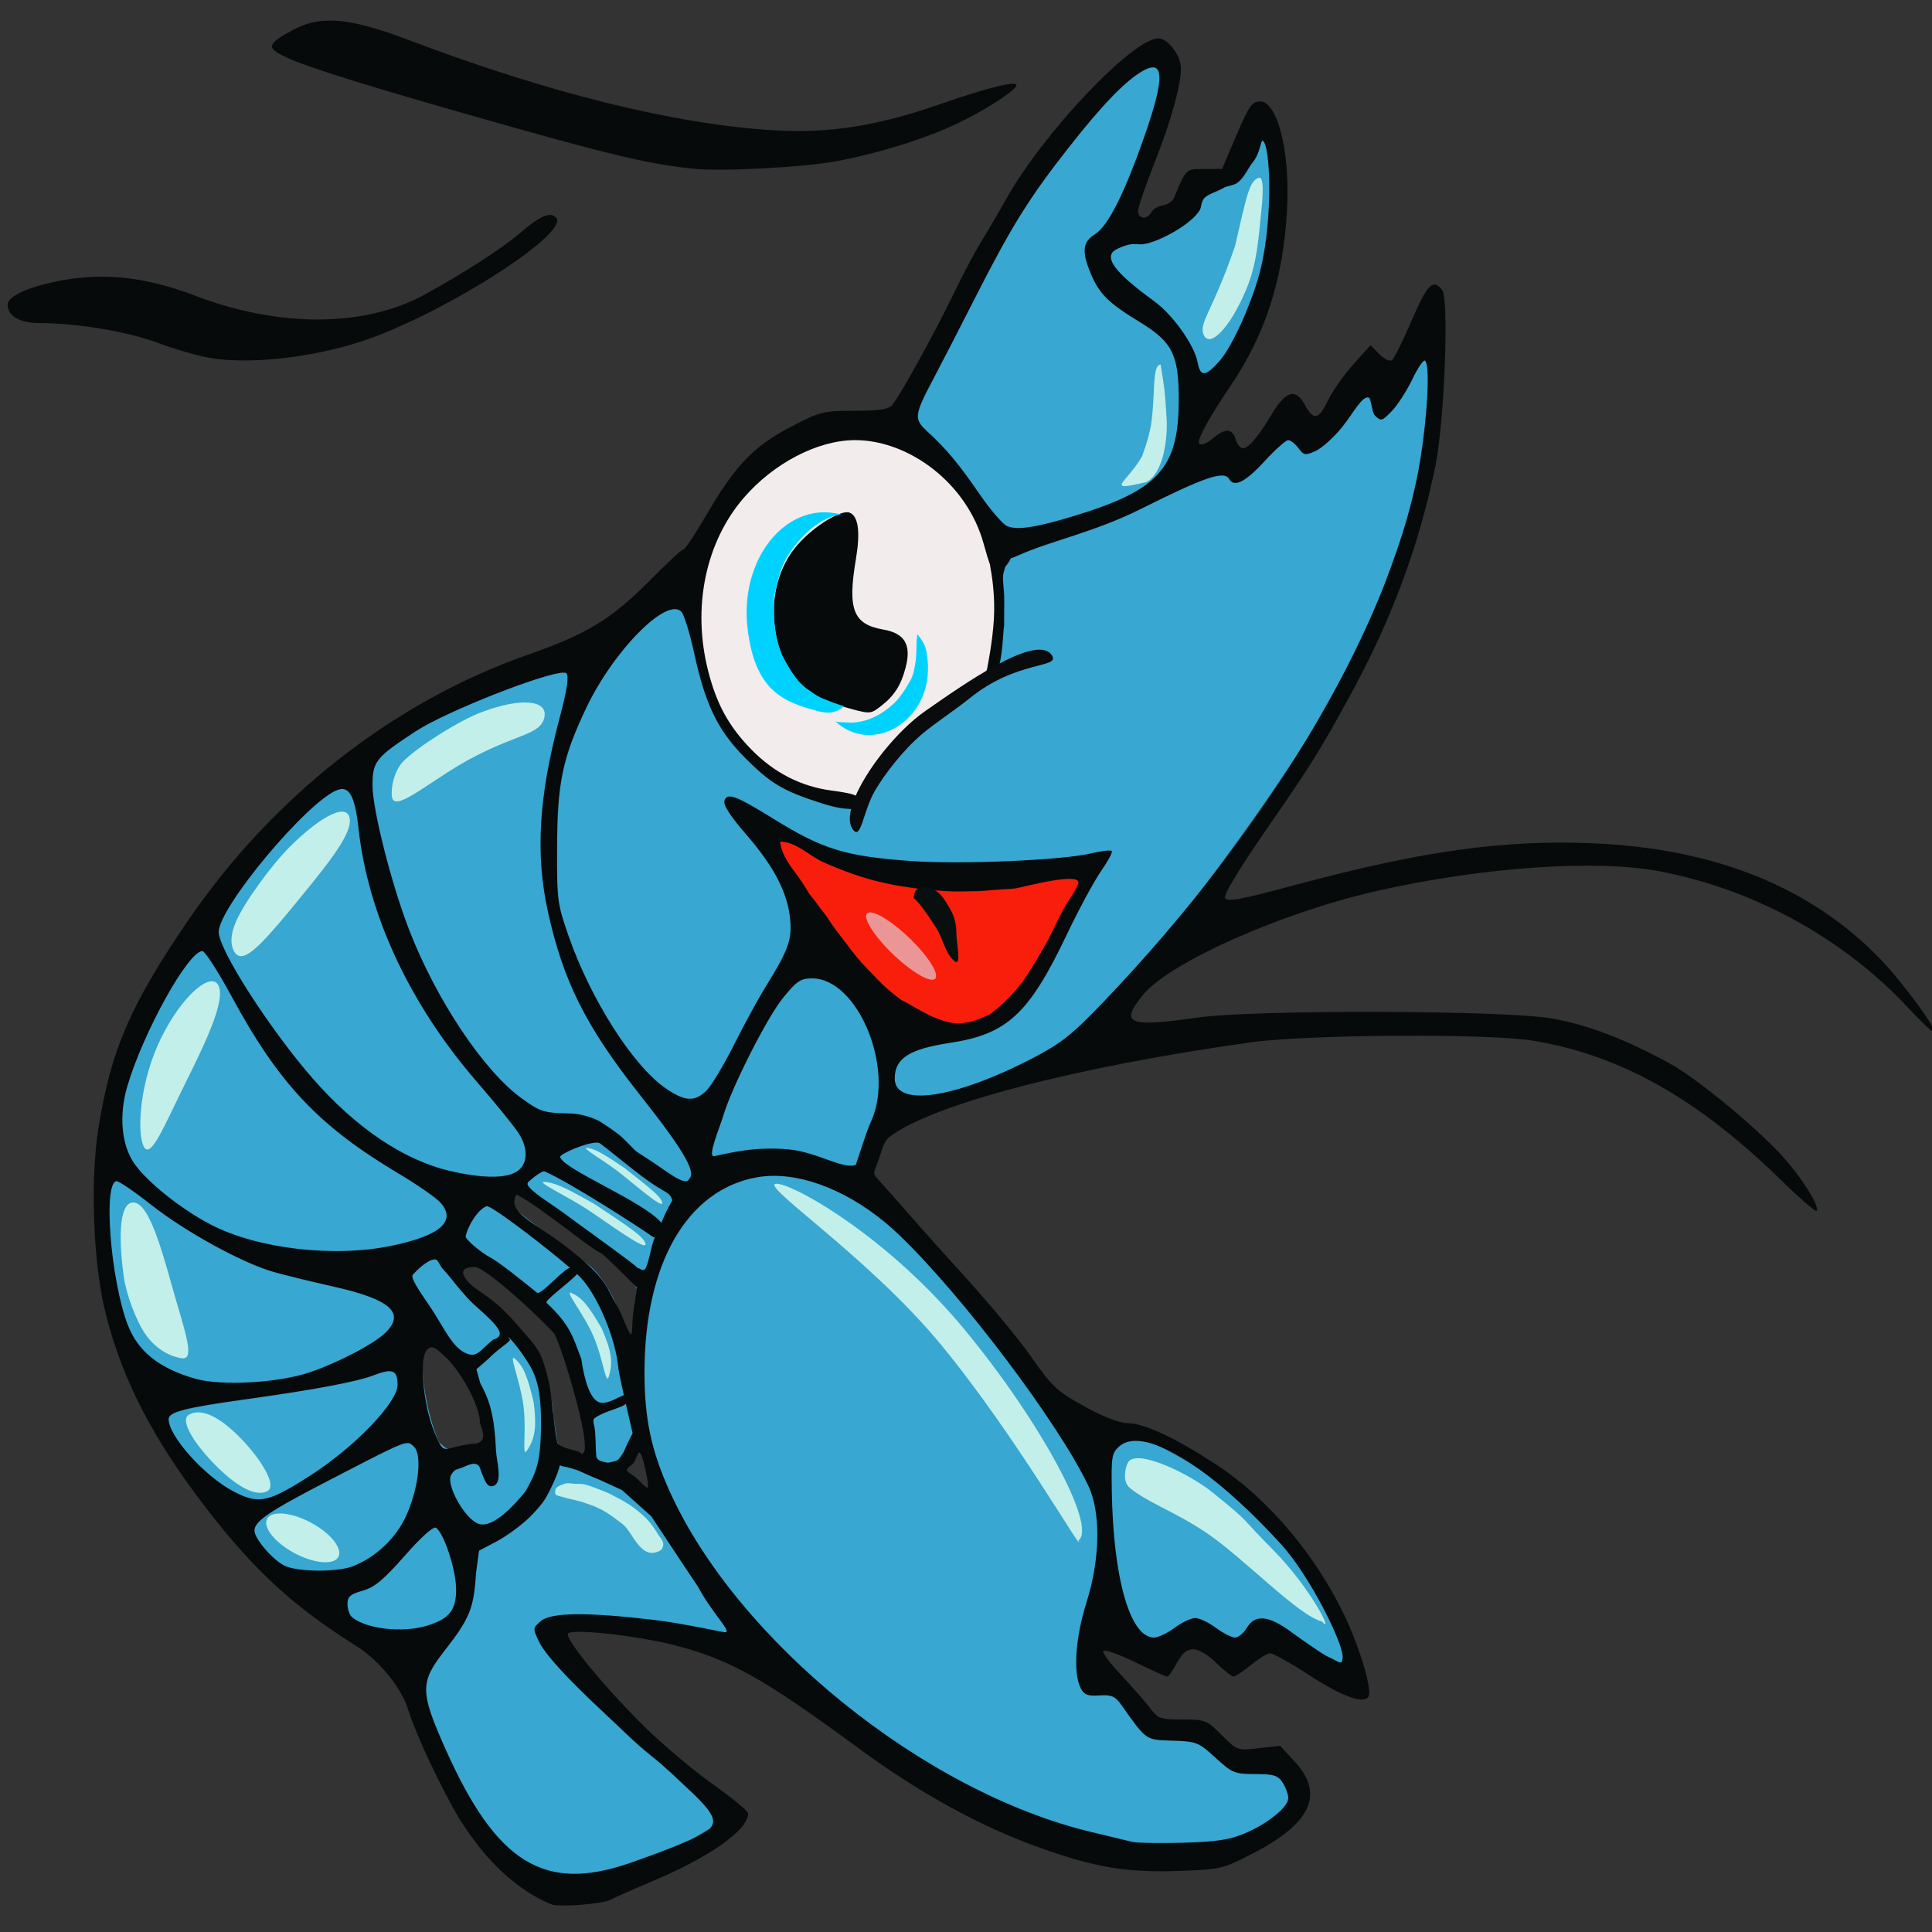<?xml version="1.0" encoding="UTF-8" standalone="no"?>
<!-- Created with Inkscape (http://www.inkscape.org/) -->
<svg xmlns:svg="http://www.w3.org/2000/svg" xmlns="http://www.w3.org/2000/svg" version="1.0" width="48" height="48">
  <rect width="100%" height="100%" fill="#333333" stroke="none"/>
  <defs id="defs2419"/>
  <g id="layer1">
    <path d="M -2512.357,493.791 L -2512.357,44.648 L -1961.428,44.648 L -1410.5,44.648 L -1410.5,493.791 L -1410.5,942.934 L -1961.428,942.934 L -2512.357,942.934 L -2512.357,493.791 z" id="path2524" style="fill:#f9fbfb"/>
    <path d="M -4326.048,2198.067 C -4351.67,2190.926 -4382.779,2155.197 -4402.078,2110.745 C -4408.568,2095.796 -4417.315,2085.78 -4429.731,2079.078 C -4458.37,2063.619 -4472.305,2054.59 -4486.972,2041.987 C -4533.23,2002.242 -4562.746,1961.978 -4575.841,1920.754 C -4587.618,1883.684 -4586.422,1837.193 -4572.678,1797.73 C -4557.779,1754.949 -4497.703,1688.095 -4442.856,1653.261 C -4399.513,1625.733 -4379.265,1616.336 -4334.63,1603.038 C -4319.386,1598.496 -4301.394,1591.981 -4294.648,1588.561 C -4274.877,1578.537 -4244.598,1552.145 -4229.048,1531.383 C -4213.259,1510.302 -4204.432,1503.178 -4182.124,1493.513 C -4166.867,1486.902 -4164.663,1486.464 -4146.569,1486.447 L -4127.28,1486.428 L -4115.245,1468.812 C -4108.626,1459.123 -4099.568,1444.688 -4095.116,1436.734 C -4085.294,1419.184 -4059.751,1382.284 -4048.536,1369.445 C -4034.415,1353.278 -4015.15,1334.968 -3999.502,1322.839 C -3977.985,1306.162 -3965.611,1305.116 -3960.372,1319.529 C -3956.716,1329.585 -3959.908,1341.392 -3975.068,1373.898 C -3982.903,1390.695 -3983.783,1395.373 -3978.347,1391.319 C -3976.915,1390.251 -3973.53,1389.088 -3970.827,1388.735 C -3967.199,1388.261 -3965.181,1386.172 -3963.125,1380.759 C -3959.636,1371.574 -3957.497,1370.386 -3946.829,1371.714 C -3938.516,1372.748 -3938.151,1372.57 -3934.297,1365.589 C -3932.113,1361.634 -3929.756,1356.237 -3929.059,1353.595 C -3927.092,1346.145 -3919.657,1338.626 -3914.895,1339.273 C -3903.555,1340.814 -3895.956,1363.965 -3897.652,1391.805 C -3899.677,1425.024 -3911.096,1454.433 -3931.188,1478.173 C -3936.834,1484.845 -3942.983,1492.988 -3944.852,1496.269 C -3948.099,1501.97 -3948.079,1502.235 -3944.385,1502.235 C -3942.259,1502.235 -3938.104,1500.51 -3935.153,1498.402 C -3929.116,1494.091 -3924.859,1495.169 -3926.735,1500.535 C -3929.06,1507.187 -3921.812,1504.375 -3915.568,1496.203 C -3899.797,1475.566 -3897.281,1474.419 -3888.664,1483.937 L -3883.355,1489.801 L -3875.785,1479.446 C -3871.621,1473.751 -3864.493,1466.039 -3859.943,1462.308 L -3851.672,1455.523 L -3847.137,1459.391 C -3844.643,1461.519 -3841.979,1463.26 -3841.216,1463.26 C -3840.454,1463.26 -3835.744,1455.32 -3830.749,1445.616 C -3825.754,1435.912 -3820.194,1427.459 -3818.392,1426.832 C -3816.545,1426.188 -3813.263,1427.205 -3810.868,1429.163 C -3806.801,1432.488 -3806.664,1433.982 -3807.641,1464.188 C -3808.259,1483.305 -3810.032,1501.59 -3812.139,1510.587 C -3826.232,1570.748 -3854.117,1621.216 -3910.851,1689.243 C -3923.843,1704.821 -3933.829,1718.151 -3933.043,1718.865 C -3932.256,1719.579 -3915.784,1716.675 -3896.438,1712.413 C -3821.805,1695.969 -3793.663,1692.439 -3738.608,1692.621 C -3700.408,1692.746 -3693.089,1693.285 -3672.17,1697.507 C -3625.01,1707.025 -3591.03,1721.946 -3563.316,1745.304 C -3547.925,1758.275 -3529.071,1778.859 -3529.071,1782.689 C -3529.071,1786.715 -3534.721,1783.393 -3549.848,1770.474 C -3587.43,1738.376 -3633.739,1717.74 -3687.502,1709.135 C -3743.57,1700.161 -3842.753,1712.07 -3918.044,1736.816 C -3956.851,1749.571 -3986.986,1766.722 -3986.986,1776.054 C -3986.986,1779.524 -3982.649,1779.49 -3956.171,1775.814 C -3924.814,1771.461 -3778.2,1771.346 -3748.341,1775.651 C -3714.743,1780.496 -3681.032,1794.331 -3647.718,1816.947 C -3613.709,1840.035 -3592.832,1861.467 -3594.892,1871.178 C -3595.363,1873.397 -3599.952,1870.583 -3611.877,1860.766 C -3652.167,1827.6 -3685.896,1808.523 -3723.276,1797.761 C -3755.38,1788.518 -3767.866,1787.326 -3832.644,1787.316 C -3892.154,1787.307 -3908.416,1788.374 -3960.411,1795.703 C -4038.858,1806.759 -4124.244,1830.734 -4129.505,1843.181 C -4132.091,1849.299 -4120.114,1863.984 -4088.186,1893.843 C -4070.176,1910.686 -4050.875,1930.134 -4045.295,1937.062 C -4039.697,1944.013 -4030.998,1952.07 -4025.888,1955.038 C -4013.749,1962.09 -3998.126,1968.081 -3991.876,1968.081 C -3983.35,1968.081 -3964.805,1974.954 -3943.448,1986.028 C -3901.796,2007.627 -3863.726,2050.992 -3852.248,2089.912 C -3851.001,2094.141 -3850.588,2099.037 -3851.329,2100.791 C -3853.627,2106.228 -3866.338,2103.008 -3887.2,2091.706 C -3897.769,2085.98 -3907.756,2081.318 -3909.393,2081.347 C -3911.031,2081.375 -3915.984,2083.881 -3920.401,2086.914 C -3924.817,2089.948 -3929.305,2092.431 -3930.374,2092.431 C -3931.443,2092.431 -3935.881,2089.508 -3940.237,2085.935 C -3950.574,2077.456 -3956.674,2077.456 -3962.184,2085.935 C -3964.506,2089.508 -3967.229,2092.431 -3968.236,2092.431 C -3969.243,2092.431 -3976.153,2089.925 -3983.592,2086.863 C -3991.031,2083.8 -3998.002,2081.295 -3999.084,2081.295 C -4000.165,2081.295 -3994.349,2087.559 -3986.159,2095.215 L -3971.268,2109.134 L -3958.639,2109.134 C -3946.716,2109.134 -3945.506,2109.556 -3937.009,2116.666 C -3928.053,2124.161 -3927.95,2124.192 -3915.869,2122.951 L -3903.729,2121.704 L -3894.251,2129.949 C -3885.968,2137.154 -3884.773,2139.161 -3884.773,2145.871 C -3884.773,2157.15 -3893.271,2164.914 -3917.27,2175.561 C -3936.804,2184.226 -3937.023,2184.273 -3961.263,2184.954 C -3991.222,2185.795 -4009.472,2183.263 -4041.009,2173.887 C -4075.734,2163.564 -4109.364,2147.971 -4150.527,2123.109 C -4192.376,2097.831 -4209.604,2088.97 -4229.231,2082.627 C -4250.264,2075.83 -4306.362,2068.202 -4308.815,2071.806 C -4309.403,2072.67 -4296.337,2085.418 -4279.779,2100.134 C -4258.901,2118.689 -4243.103,2130.854 -4228.236,2139.824 C -4216.445,2146.938 -4206.479,2154.262 -4206.09,2156.1 C -4204.396,2164.081 -4239.684,2183.707 -4275.227,2194.551 C -4290.307,2199.153 -4315.821,2200.917 -4326.048,2198.067 z M -4270.109,2175.086 C -4252.283,2168.994 -4238.43,2161.718 -4238.43,2158.446 C -4238.43,2156.102 -4258.181,2138.935 -4300.561,2104.443 C -4337.405,2074.457 -4341.911,2061.317 -4316.443,2058.137 C -4310.944,2057.45 -4290.146,2058.274 -4270.225,2059.968 C -4250.304,2061.662 -4233.515,2062.603 -4232.916,2062.06 C -4232.317,2061.516 -4235.076,2055.808 -4239.047,2049.376 L -4246.267,2037.68 L -4284.341,2020.161 L -4322.414,2002.641 L -4331.843,2011.576 C -4337.03,2016.489 -4345.172,2022.076 -4349.938,2023.99 C -4360.11,2028.075 -4361.413,2030.36 -4359.77,2041.24 C -4358.19,2051.701 -4364.939,2065.615 -4378.134,2079.103 C -4383.341,2084.426 -4388.192,2090.919 -4388.914,2093.533 C -4390.635,2099.756 -4382.178,2119.32 -4369.471,2138.516 C -4354.707,2160.817 -4345.968,2169.519 -4331.76,2176.066 C -4319.856,2181.551 -4318.241,2181.812 -4301.774,2180.911 C -4290.079,2180.271 -4279.69,2178.36 -4270.109,2175.086 z M -3928.486,2163.913 C -3914.765,2160.164 -3903.171,2152.659 -3903.171,2147.526 C -3903.171,2140.781 -3906.696,2139.046 -3918.229,2140.116 C -3928.265,2141.048 -3929.255,2140.716 -3940.836,2132.536 C -3952.361,2124.397 -3953.585,2123.982 -3966.083,2123.982 C -3978.334,2123.982 -3979.651,2123.564 -3985.657,2117.771 C -3989.199,2114.354 -3993.819,2109.259 -3995.925,2106.448 C -3999.101,2102.208 -4000.783,2101.525 -4005.802,2102.436 C -4023.812,2105.706 -4029.056,2084.57 -4017.65,2054.684 C -4008.984,2031.977 -4008.979,2013.671 -4017.634,1998.733 C -4032.292,1973.434 -4067.212,1933.594 -4105.504,1898.483 C -4131.925,1874.257 -4144.243,1866.405 -4167.195,1859.158 C -4203.676,1847.64 -4236.413,1860.673 -4252.99,1893.313 C -4264.937,1916.837 -4267.859,1954.026 -4259.744,1979.276 C -4252.35,2002.285 -4229.959,2033.886 -4201.336,2061.713 C -4127.594,2133.402 -3996.512,2182.5 -3928.486,2163.913 z M -3874.558,2070.623 C -3874.571,2060.537 -3896.141,2035.37 -3922.428,2014.77 C -3946.831,1995.647 -3960.575,1987.292 -3973.248,1983.875 C -3994.309,1978.197 -3997.232,1980.113 -3997.144,1999.54 C -3997.011,2029.212 -3990.369,2057.977 -3981.87,2065.693 C -3976.476,2070.59 -3973.925,2070.281 -3962.491,2063.343 C -3953.383,2057.816 -3951.628,2057.901 -3939.912,2064.446 L -3930.205,2069.869 L -3924.483,2064.446 C -3921.336,2061.464 -3916.863,2059.037 -3914.543,2059.054 C -3912.224,2059.071 -3903.469,2062.83 -3895.088,2067.406 C -3886.706,2071.983 -3878.657,2075.727 -3877.2,2075.727 C -3875.672,2075.727 -3874.554,2073.568 -3874.558,2070.623 z M -4385.617,2061.34 C -4379.578,2058.602 -4378.362,2056.995 -4377.822,2051.041 C -4377.126,2043.379 -4382.257,2027.062 -4386.328,2023.995 C -4388.195,2022.588 -4392.015,2025.293 -4400.902,2034.313 C -4409.318,2042.856 -4416.22,2047.853 -4423.813,2050.902 C -4429.789,2053.301 -4434.679,2056.084 -4434.679,2057.085 C -4434.679,2064.354 -4399.071,2067.442 -4385.617,2061.34 z M -4429.388,2032.962 C -4415.378,2026.891 -4407.876,2019.663 -4403.332,2007.857 C -4398.59,1995.538 -4397.629,1987.666 -4400.439,1984.176 C -4402.821,1981.219 -4405.299,1981.965 -4431.63,1993.562 C -4447.361,2000.491 -4465.982,2008.387 -4473.009,2011.109 C -4483.62,2015.219 -4485.786,2016.814 -4485.786,2020.514 C -4485.786,2029.536 -4468.895,2038.366 -4451.326,2038.526 C -4445.473,2038.58 -4437.95,2036.672 -4429.388,2032.962 z M -4262.961,2010.66 C -4262.961,2009.58 -4266.902,2004.91 -4271.719,2000.281 C -4280.155,1992.175 -4281.094,1991.792 -4297.314,1989.848 C -4310.037,1988.323 -4314.738,1988.363 -4316.555,1990.012 C -4320.067,1993.201 -4314.55,1996.404 -4290.559,2005.102 C -4269.482,2012.744 -4262.961,2014.057 -4262.961,2010.66 z M -4337.484,2000.645 C -4331.707,1995.4 -4331.203,1993.046 -4335.533,1991.538 C -4337.374,1990.896 -4338.599,1988.097 -4338.599,1984.531 C -4338.599,1981.265 -4339.601,1973.372 -4340.825,1966.99 C -4342.049,1960.608 -4342.728,1953.868 -4342.334,1952.011 C -4341.676,1948.906 -4341.253,1948.968 -4337.042,1952.791 C -4334.378,1955.209 -4332.466,1959.226 -4332.466,1962.404 C -4332.466,1965.406 -4331.412,1968.454 -4330.123,1969.177 C -4328.401,1970.143 -4328.161,1967.346 -4329.218,1958.615 C -4330.697,1946.394 -4337.323,1930.962 -4341.09,1930.962 C -4342.26,1930.962 -4347.193,1934.839 -4352.053,1939.578 C -4360.616,1947.925 -4360.798,1948.355 -4357.922,1953.405 C -4356.289,1956.272 -4354.948,1960.538 -4354.941,1962.885 C -4354.934,1965.233 -4353.479,1969.659 -4351.708,1972.721 C -4349.586,1976.388 -4348.533,1982.883 -4348.621,1991.745 C -4348.773,2006.911 -4346.44,2008.776 -4337.484,2000.645 z M -4471.34,1998.642 C -4446.573,1987.248 -4422.502,1970.016 -4414.089,1957.657 C -4407.587,1948.105 -4410.761,1946.613 -4427.767,1951.228 C -4435.504,1953.328 -4462.348,1957.537 -4487.42,1960.582 C -4512.492,1963.628 -4533.883,1966.611 -4534.955,1967.213 C -4540.192,1970.152 -4518.488,1991.886 -4503.579,1998.631 C -4490.49,2004.553 -4484.192,2004.555 -4471.34,1998.642 z M -4367.367,1978.039 C -4365.037,1975.349 -4363.15,1971.382 -4363.175,1969.223 C -4363.295,1958.765 -4380.298,1936.53 -4388.176,1936.53 C -4392.143,1936.53 -4392.292,1937.287 -4391.097,1951.354 C -4388.858,1977.717 -4377.832,1990.117 -4367.367,1978.039 z M -4303.713,1964.248 C -4300.431,1961.269 -4299.798,1959.1 -4300.866,1954.505 C -4302.97,1945.458 -4311.988,1931.431 -4320.906,1923.334 C -4331.223,1913.968 -4358.215,1897.555 -4363.301,1897.555 C -4370.283,1897.555 -4367.385,1902.062 -4356.739,1907.763 C -4341.56,1915.89 -4325.401,1932.415 -4322.538,1942.738 C -4321.253,1947.373 -4320.201,1953.444 -4320.201,1956.229 C -4320.201,1961.722 -4315.095,1968.081 -4310.685,1968.081 C -4309.172,1968.081 -4306.035,1966.357 -4303.713,1964.248 z M -4284.249,1955.814 C -4281.12,1940.67 -4295.228,1910.112 -4310.633,1898.665 C -4325.79,1887.403 -4357.406,1869.46 -4360.31,1870.472 C -4362.06,1871.082 -4363.13,1874.285 -4363.13,1878.91 C -4363.13,1886.122 -4362.747,1886.542 -4351.376,1891.77 C -4332.547,1900.428 -4309.891,1917.879 -4302.084,1929.74 C -4294.002,1942.019 -4289.751,1952.13 -4289.627,1959.375 C -4289.506,1966.371 -4285.943,1964.012 -4284.249,1955.814 z M -4465.713,1944.703 C -4451.924,1941.916 -4423.988,1930.975 -4417.91,1925.981 C -4412.17,1921.264 -4413.352,1916.259 -4420.881,1913.412 C -4424.535,1912.03 -4439.08,1908.741 -4453.204,1906.103 C -4491.537,1898.944 -4518.729,1889.386 -4537.351,1876.527 C -4552.045,1866.381 -4565.112,1858.58 -4567.414,1858.58 C -4573.379,1858.58 -4566.51,1911.126 -4558.781,1924.619 C -4546.927,1945.314 -4509.113,1953.474 -4465.713,1944.703 z M -4361.352,1925.583 C -4359.302,1924.403 -4360.505,1923.388 -4365.851,1921.786 C -4369.866,1920.583 -4376.415,1917.587 -4380.406,1915.129 C -4385.176,1912.19 -4387.661,1911.482 -4387.661,1913.063 C -4387.661,1916.573 -4378.892,1923.48 -4372.086,1925.33 C -4364.319,1927.441 -4364.574,1927.436 -4361.352,1925.583 z M -4272.82,1908.543 C -4268.14,1894.997 -4268.139,1890.131 -4272.819,1890.131 C -4277.506,1890.131 -4295.353,1895.588 -4296.585,1897.398 C -4298.037,1899.531 -4281.166,1920.077 -4278.6,1919.3 C -4277.333,1918.917 -4274.732,1914.076 -4272.82,1908.543 z M -4391.801,1896.766 C -4394.51,1894.306 -4396.196,1896.406 -4394.58,1900.229 C -4393.515,1902.747 -4392.867,1902.907 -4391.551,1900.974 C -4390.63,1899.621 -4390.742,1897.727 -4391.801,1896.766 z M -4411.257,1882.453 C -4393.886,1879.685 -4383.573,1875.592 -4383.573,1871.464 C -4383.573,1867.18 -4391.609,1861.8 -4416.281,1849.568 C -4426.962,1844.273 -4441.745,1835.829 -4449.132,1830.803 C -4469.184,1817.161 -4493.477,1789.051 -4511.342,1758.822 C -4514.508,1753.463 -4518.262,1749.078 -4519.682,1749.078 C -4527.753,1749.078 -4554.518,1791.939 -4560.739,1814.827 C -4565.561,1832.567 -4563.605,1838.807 -4549.351,1851.156 C -4516.793,1879.362 -4465.217,1891.052 -4411.257,1882.453 z M -4281.483,1877.824 C -4271.296,1873.097 -4262.961,1868.598 -4262.961,1867.827 C -4262.961,1865.498 -4289.947,1846.326 -4299.166,1842.105 C -4312.624,1835.942 -4320.201,1837.633 -4320.201,1846.8 C -4320.201,1853.922 -4324.558,1860.128 -4331.727,1863.217 C -4335.507,1864.845 -4338.599,1866.513 -4338.599,1866.923 C -4338.599,1868.3 -4305.07,1886.419 -4302.522,1886.419 C -4301.138,1886.419 -4291.67,1882.551 -4281.483,1877.824 z M -4339.65,1846.765 C -4336.195,1844.471 -4336.098,1843.646 -4338.631,1838.094 C -4340.171,1834.719 -4350.878,1822.882 -4362.425,1811.79 C -4373.971,1800.697 -4388.506,1784.68 -4394.723,1776.196 C -4416.188,1746.909 -4432.635,1709.245 -4432.635,1689.381 C -4432.635,1678.131 -4435.601,1671.127 -4440.364,1671.127 C -4449.354,1671.127 -4490.767,1708.468 -4503.402,1727.968 C -4509.744,1737.756 -4508.986,1739.635 -4487.691,1766.887 C -4452.655,1811.726 -4418.634,1837.425 -4382.33,1846.475 C -4368.796,1849.849 -4344.544,1850.013 -4339.65,1846.765 z M -4248.652,1845.866 C -4248.652,1841.685 -4256.863,1831.216 -4275.509,1811.626 C -4294.83,1791.326 -4307.059,1774.1 -4315.516,1755.267 C -4323.703,1737.034 -4330.36,1710.174 -4330.387,1695.255 C -4330.414,1681.273 -4325.647,1655.805 -4319.058,1634.719 C -4316.038,1625.052 -4314.068,1616.686 -4314.682,1616.128 C -4315.296,1615.571 -4330.494,1619.418 -4348.455,1624.678 C -4393.005,1637.725 -4420.37,1652.739 -4420.37,1664.136 C -4420.37,1671.944 -4409.145,1710.936 -4402.883,1724.88 C -4383.481,1768.086 -4355.996,1803.111 -4332.197,1814.959 C -4322.882,1819.596 -4319.214,1820.37 -4307.935,1820.078 C -4290.729,1819.634 -4288.453,1820.387 -4285.337,1827.554 C -4281.668,1835.996 -4275.498,1841.824 -4266.028,1845.792 C -4255.246,1850.31 -4248.652,1850.338 -4248.652,1845.866 z M -4152.041,1834.347 C -4141.766,1831.76 -4137.903,1825.791 -4136.759,1810.73 C -4135.539,1794.677 -4141.158,1780.292 -4152.762,1769.757 C -4171.901,1752.381 -4184.501,1759.766 -4207.732,1801.973 C -4218.806,1822.093 -4221.853,1831.355 -4218.091,1833.466 C -4209.893,1838.066 -4168.978,1838.612 -4152.041,1834.347 z M -4233.408,1810.414 C -4231.422,1808.421 -4225.011,1799.025 -4219.16,1789.534 C -4213.31,1780.043 -4203.719,1765.517 -4197.847,1757.255 C -4191.975,1748.993 -4186.633,1739.228 -4185.977,1735.556 C -4184.114,1725.134 -4194.3,1707.454 -4211.883,1690.588 C -4220.771,1682.063 -4226.185,1675.367 -4225.774,1673.408 C -4224.396,1666.841 -4215.398,1668.726 -4188.394,1681.241 C -4151.395,1698.388 -4143.59,1699.723 -4081.022,1699.608 C -4042.81,1699.537 -4027.061,1698.791 -4014.584,1696.458 C -4005.589,1694.776 -3997.08,1693.399 -3995.674,1693.399 C -3991.404,1693.399 -3992.777,1697.087 -3999.836,1704.573 C -4003.53,1708.492 -4013.222,1722.87 -4021.372,1736.525 C -4045.801,1777.455 -4060.165,1788.813 -4091.074,1791.642 C -4107.806,1793.173 -4112.578,1794.762 -4118.601,1800.804 C -4125.159,1807.383 -4121.617,1810.326 -4107.151,1810.314 C -4100.088,1810.309 -4090.63,1809.389 -4086.133,1808.271 C -4071.465,1804.623 -4039.442,1791.475 -4027.907,1784.363 C -4014.83,1776.301 -3962.781,1728.335 -3938.776,1702.224 C -3892.388,1651.768 -3847.733,1581.768 -3832.508,1535.642 C -3825.092,1513.177 -3820.211,1468.38 -3826.121,1477.032 C -3835.216,1490.348 -3847.482,1498.185 -3851.043,1492.955 C -3853.731,1489.006 -3860.334,1491.421 -3866.789,1498.715 C -3870.496,1502.903 -3876.014,1507.497 -3879.05,1508.922 C -3884.932,1511.685 -3894.974,1512.439 -3895.026,1510.123 C -3895.043,1509.357 -3895.893,1507.531 -3896.915,1506.064 C -3898.385,1503.955 -3901.128,1505.569 -3910.037,1513.788 C -3923.278,1526.003 -3928.392,1528.051 -3934.047,1523.405 C -3937.893,1520.244 -3938.423,1520.275 -3947.243,1524.165 C -3952.296,1526.394 -3957.805,1528.218 -3959.484,1528.218 C -3961.163,1528.218 -3970.568,1531.862 -3980.383,1536.315 C -4002.529,1546.362 -4029.376,1555.372 -4047.327,1558.782 C -4054.84,1560.209 -4061.436,1561.784 -4061.984,1562.282 C -4062.532,1562.78 -4061.868,1568.056 -4060.507,1574.006 C -4058.988,1580.649 -4058.54,1590.344 -4059.346,1599.125 L -4060.66,1613.425 L -4054.998,1611.812 C -4043.55,1608.55 -4036.434,1608.15 -4034.157,1610.641 C -4030.841,1614.269 -4034.579,1616.279 -4053.425,1621.005 C -4075.971,1626.659 -4097.812,1640.237 -4130.24,1668.761 C -4144.68,1681.463 -4157.475,1691.304 -4158.675,1690.631 C -4159.874,1689.959 -4160.601,1687.229 -4160.291,1684.565 C -4159.766,1680.061 -4160.785,1679.418 -4174.851,1675.38 C -4192.06,1670.44 -4204.999,1662.507 -4219.748,1647.857 C -4230.76,1636.917 -4236.599,1625.187 -4241.842,1603.47 C -4247.062,1581.848 -4247.946,1581.254 -4262.069,1589.872 C -4275.771,1598.234 -4290.193,1615.042 -4300.734,1634.936 C -4312.867,1657.834 -4315.102,1667.556 -4315.024,1697.111 C -4314.962,1720.771 -4314.592,1723.039 -4308.38,1737.835 C -4295.244,1769.12 -4271.562,1799.534 -4251.718,1810.602 C -4243.818,1815.008 -4237.928,1814.948 -4233.408,1810.414 z M -4130.144,1657.435 C -4116.878,1645.722 -4085.342,1623.778 -4079.252,1622.023 C -4073.672,1620.416 -4070.651,1611.028 -4069.344,1591.231 C -4067.521,1563.643 -4075.056,1543.109 -4093.497,1525.407 C -4119.495,1500.449 -4157.413,1497.275 -4191.602,1517.193 C -4217.467,1532.262 -4232.297,1557.441 -4232.297,1586.286 C -4232.297,1609.596 -4224.363,1629.668 -4209.272,1644.532 C -4194.28,1659.298 -4175.284,1667.071 -4153.653,1667.291 C -4141.59,1667.414 -4141.314,1667.298 -4130.144,1657.435 z M -4152.571,1631.446 C -4172.991,1627.357 -4184.983,1618.559 -4191.417,1602.947 C -4201.472,1578.548 -4190.962,1551.42 -4166.957,1539.818 C -4147.291,1530.313 -4140.117,1535.942 -4144.087,1557.765 C -4148.797,1583.656 -4146.805,1588.128 -4129.239,1591.107 C -4117.126,1593.162 -4114.845,1595.189 -4114.845,1603.901 C -4114.845,1613.037 -4121.657,1624.652 -4130.053,1629.832 C -4137.686,1634.541 -4137.263,1634.511 -4152.571,1631.446 z M -4022.045,1535.636 C -3973.657,1522.585 -3964.537,1514.119 -3964.511,1482.224 C -3964.494,1462.339 -3967.283,1457.846 -3985.217,1448.871 C -4001.357,1440.794 -4009.012,1434.445 -4014.492,1424.592 C -4020.374,1414.015 -4019.347,1407.743 -4010.704,1401.448 C -4001.951,1395.073 -3996.45,1385.909 -3985.256,1359.056 C -3970.809,1324.4 -3971.869,1321.136 -3992.502,1336.751 C -4018.451,1356.39 -4049.259,1393.076 -4074.86,1434.821 C -4084.139,1449.952 -4095.301,1467.811 -4099.664,1474.507 C -4104.028,1481.203 -4107.597,1488.398 -4107.597,1490.494 C -4107.597,1492.812 -4104.559,1496.218 -4099.844,1499.184 C -4095.58,1501.867 -4087.071,1509.999 -4080.935,1517.256 C -4059.809,1542.24 -4061.077,1541.21 -4051.464,1541.21 C -4046.651,1541.21 -4033.412,1538.702 -4022.045,1535.636 z M -3927.662,1443.772 C -3923.34,1435.606 -3918.317,1423.913 -3916.501,1417.789 C -3912.948,1405.811 -3909.765,1368.605 -3912.294,1368.605 C -3913.137,1368.605 -3915.677,1370.742 -3917.94,1373.354 C -3920.203,1375.965 -3927.004,1380.638 -3933.055,1383.738 C -3939.105,1386.839 -3945.666,1391.896 -3947.634,1394.977 C -3952.347,1402.359 -3974.286,1415.448 -3980.266,1414.447 C -3983.114,1413.97 -3986.392,1415.239 -3989.118,1417.873 L -3993.446,1422.056 L -3979.053,1430.509 C -3964.64,1438.975 -3954.455,1449.376 -3948.966,1461.236 L -3946.037,1467.564 L -3940.778,1463.092 C -3937.886,1460.632 -3931.983,1451.938 -3927.662,1443.772 z M -4514.105,1465.047 C -4521.247,1464.165 -4535.046,1460.965 -4544.769,1457.936 C -4563.088,1452.229 -4589.937,1448.426 -4611.972,1448.417 C -4623.223,1448.412 -4625.083,1447.884 -4627.985,1443.863 C -4634.705,1434.551 -4626.672,1428.702 -4601.316,1424.446 C -4576.39,1420.263 -4552.115,1422.724 -4520.538,1432.636 C -4486.185,1443.42 -4450.491,1446.103 -4420.401,1440.164 C -4404.256,1436.977 -4367.144,1420.509 -4347.798,1407.948 C -4322.107,1391.266 -4317.841,1389.678 -4315.241,1395.829 C -4311.297,1405.161 -4364.934,1435.96 -4414.237,1452.674 C -4445.618,1463.312 -4486.824,1468.417 -4514.105,1465.047 z M -4234.342,1374.942 C -4263.872,1372.693 -4287.266,1368.339 -4349.754,1353.46 C -4455.037,1328.391 -4483.742,1320.143 -4483.742,1314.958 C -4483.742,1312.428 -4475.508,1308.218 -4463.537,1304.628 C -4446.645,1299.562 -4431.256,1301.436 -4390.728,1313.491 C -4305.142,1338.949 -4248.906,1350.264 -4194.479,1352.976 C -4163.015,1354.545 -4137.186,1351.138 -4096.235,1340.019 C -4057.438,1329.484 -4050.358,1328.258 -4050.358,1332.073 C -4050.358,1338.043 -4088.769,1355.475 -4119.938,1363.651 C -4153.47,1372.446 -4202.969,1377.332 -4234.342,1374.942 z" id="path2520" style="fill:#267290"/>
    <g transform="matrix(0.063, 0, 0, 0.069, 0.402, -3.954)" id="g2553">
      <path d="M 450.474,76.948 C 447.815,76.965 443.609,78.972 437.402,83.585 C 402.292,110.001 382.39,153.852 360.626,193.465 C 356.866,200.31 354.115,207.83 350.077,214.252 C 328.438,210.133 296.758,223.017 281.925,238.384 C 265.359,267.481 248.212,281.371 219.224,293.156 C 179.837,304.821 144.026,322.796 111.993,350.373 C 79.857,380.1 48.332,412.594 39.584,458.889 C 27.43,515.117 51.096,570.901 88.914,608.156 C 99.822,621.449 119.041,632.343 135.642,642.296 C 144.963,647.884 153.451,650.026 159.181,659.816 C 160.497,663.892 161.246,668.295 162.599,672.396 C 171.175,698.411 182.153,723.56 208.16,734.578 C 213.846,736.263 217.694,739.459 223.536,739.132 C 245.795,734.679 248.762,728.193 280.244,712.273 C 266.742,703.545 254.229,691.598 240.269,679.317 C 232.95,672.878 222.202,666.898 217.245,660.047 C 212.473,653.452 209.968,642.936 211.495,640.135 C 217.984,639.677 225.222,638.982 232.811,639.569 C 258.112,641.523 287.339,649.886 305.953,662.028 C 352.087,693.608 398.905,725.758 455.41,724.313 C 475.64,730.261 525.485,702.451 490.394,693.415 C 467.062,683.847 417.172,664.406 421.293,642.887 C 426.056,647.727 449.096,653.043 452.535,650.914 C 467.293,641.777 464.079,638.322 473.905,651.172 C 501.172,645.655 502.681,644.089 525.649,662.286 C 523.842,646.972 516.383,629.61 504.225,617.032 C 494.438,606.907 481.119,596.086 471.166,588.784 C 448.342,575.684 445.244,574.936 417.767,569.412 C 407.072,567.261 397.209,555.238 387.99,542.63 C 380.203,534.665 373.405,525.239 365.833,517.212 C 352.131,502.684 340.663,490.326 333.263,472.987 C 358.837,449.007 405.237,446.947 429.076,420.839 C 457.402,391.959 523.102,313.78 537.474,273.398 C 539.983,266.347 550.46,242.615 555.779,220.349 C 561.644,195.802 553.75,170.66 551.305,180.447 C 550.889,182.109 550.98,191.846 545.881,195.6 C 539.607,200.219 527.65,199.301 523.317,205.917 C 516.531,216.277 507.641,213.646 501.106,215.435 C 499.72,215.815 498.993,217.443 497.798,218.265 C 488.745,224.495 437.065,236.975 436.643,243.684 C 437.086,235.981 448.431,232.833 452.779,226.009 C 462.399,210.911 475.311,192.009 486.109,172.369 C 494.103,157.828 496.444,130.751 496.035,118.111 C 496.034,89.718 482.141,119.406 469.946,127.347 C 459.999,127.94 465.66,136.215 452.589,142.165 C 448.31,144.113 439.831,144.332 435.856,146.127 C 425.983,150.586 422.647,156.01 423.924,148.083 C 433.662,134.39 464.834,76.853 450.474,76.948 z M 196.959,486.854 C 197.368,486.792 197.803,486.867 198.261,487.111 C 207.858,492.231 211.113,494.39 216.567,497.968 C 220.746,500.71 245.287,517.87 245.069,522.589 L 244.717,524.441 L 242.973,539.862 C 240.548,539.763 237.175,520.674 225.055,512.246 C 211.567,502.867 196.589,493.358 194.491,490.43 C 194.019,489.771 195.188,487.122 196.959,486.854 z M 172.714,505.403 C 172.918,505.378 173.147,505.396 173.365,505.454 C 176.418,506.272 179.67,510.441 184.674,513.919 C 190.097,517.688 196.952,522.249 202.573,525.985 C 206.729,529.406 212.488,533.417 216.268,538.694 C 221.624,546.17 225.582,565.686 228.058,576.763 C 228.44,578.469 227.736,581.243 228.362,582.419 C 229.106,583.816 231.154,583.505 231.121,584.118 C 231.091,584.676 235.433,586.967 238.944,585.531 C 241.378,584.535 243.82,581.437 245.231,579.496 C 246.236,578.113 248.305,579.82 249.34,580.888 C 253.207,584.876 251.17,594.471 250.676,594.842 C 248.488,596.481 226.754,581.396 223.06,580.492 C 221.718,580.164 213.619,580.019 213.25,575.601 C 213.148,574.372 211.805,567.47 211.821,566.376 C 211.851,564.231 211.074,561.996 210.682,559.327 C 210.159,555.77 208.785,551.797 207.563,547.904 C 205.836,542.399 204.628,542.24 198.641,535.786 C 193.584,530.336 184.427,524.173 180.498,520.788 C 176.209,517.092 168.6,509.926 169.758,508.284 C 170.252,507.585 171.289,505.578 172.714,505.403 z M 164.28,542.038 C 168.821,541.723 174.917,547.561 178.816,556.368 C 180.752,560.741 183.098,566.558 183.833,570.26 C 184.377,573 184.389,573.338 184.376,574.969 C 184.363,576.481 184.187,576.619 182.938,577.284 C 181.305,578.154 178.817,578.708 176.158,579.136 C 173.407,579.579 170.471,579.831 168.077,577.67 C 166.495,576.242 167.108,577.459 165.88,574.686 C 161.424,564.62 157.847,544.996 162.436,542.553 C 163.009,542.247 163.631,542.083 164.28,542.038 z" id="path3715" style="fill:#38a7d1"/>
      <path d="M 387.533,278.38 C 387.533,296.862 385.13,298.801 367.386,309.249 C 341.969,324.215 346.101,343.806 330.087,343.806 C 297.289,343.806 268.699,314.495 268.699,278.38 C 268.699,242.264 295.317,212.953 328.116,212.953 C 360.914,212.953 387.533,242.264 387.533,278.38 z" id="path4173" style="fill:#f3ecec;fill-opacity:1;fill-rule:evenodd;stroke:none;stroke-width:1px;stroke-linecap:butt;stroke-linejoin:miter;stroke-opacity:1"/>
      <path d="M 124.719,64.719 C 118.825,64.582 113.972,65.716 109.25,68.031 C 98.83,73.142 98.442,74.486 106.5,77.938 C 115.585,81.829 142.47,89.389 196.25,103.219 C 235.955,113.429 250.128,116.41 266.781,118.031 C 278.14,119.137 310.863,117.566 323.906,115.281 C 340.736,112.334 358.295,107.313 371.125,101.781 C 381.911,97.131 394.437,89.722 394.438,88 C 394.438,86.279 382.955,88.88 364.219,94.844 C 339.563,102.691 320.535,105.415 298.781,104.219 C 259.719,102.071 210.083,90.857 154.625,71.656 C 141.595,67.145 132.296,64.894 124.719,64.719 z M 450.406,71.125 C 440.36,71.142 405.147,105.024 390.594,128.688 C 387.506,133.708 382.99,140.764 380.531,144.375 C 378.072,147.986 373.12,156.526 369.531,163.344 C 362.388,176.915 348.555,199.807 345.5,203.125 C 344.059,204.69 340.281,205.21 330.562,205.219 C 318.2,205.23 316.942,205.516 305.281,211.094 C 290.746,218.046 283.453,225.043 272.125,242.812 C 267.816,249.571 263.779,255.094 263.156,255.094 C 262.534,255.094 256.582,260.123 249.906,266.281 C 234.767,280.245 225.125,285.602 201.875,293.031 C 148.805,309.989 100.987,344.223 67.406,389.25 C 44.902,419.426 37.305,435.569 32.438,463.469 C 29.102,482.586 30.384,512.666 35.312,530.375 C 42.015,554.456 54.075,575.681 75.188,600.625 C 94.176,623.059 109.384,635.79 134.031,649.906 C 143.241,655.181 152.08,665.153 154.719,673.25 C 157.351,681.327 168.44,702.821 174.844,712.25 C 185.113,727.369 197.662,738.009 211.062,743 C 214.1,744.131 231.485,742.862 234.562,741.281 C 235.992,740.548 243.432,737.547 251.094,734.594 C 273.761,725.857 288.656,716.197 288.656,710.25 C 288.656,709.441 282.44,704.767 274.875,699.844 C 267.31,694.921 255.751,686.092 249.156,680.25 C 233.035,665.969 215.965,647.121 217.656,645.438 C 219.434,643.667 245.218,646.281 259.719,649.719 C 281.824,654.96 294.608,661.532 333.094,687.375 C 356.43,703.045 380.484,715.051 403.719,722.625 C 425.558,729.745 438.092,731.648 458.75,730.969 C 474.963,730.435 476.004,730.193 487.656,724.688 C 510.767,713.768 515.995,703.35 504.281,691.688 L 498.469,685.906 L 490,686.781 C 481.593,687.656 481.475,687.6 475.406,682.031 C 469.548,676.655 468.869,676.438 459.906,676.438 C 451.112,676.438 450.335,676.152 446.844,671.969 C 444.799,669.519 439.64,664.179 435.406,660.094 C 431.172,656.009 428.175,652.229 428.719,651.688 C 429.263,651.146 434.938,653.01 441.344,655.844 C 447.749,658.678 453.401,661.006 453.906,661 C 454.412,660.994 456.148,658.766 457.75,656.062 C 459.859,652.503 461.634,651.156 464.219,651.156 C 466.317,651.156 470.037,653.173 473.25,656.062 C 476.256,658.766 479.325,660.969 480.062,660.969 C 480.8,660.969 483.89,659.108 486.938,656.812 C 489.985,654.517 493.401,652.615 494.531,652.594 C 495.661,652.572 502.509,656.073 509.75,660.375 C 523.065,668.286 531.498,671.048 533.312,668.125 C 534.734,665.836 530.365,651.989 524.656,640.625 C 513.267,617.956 493.878,596.897 472.906,584.438 C 456.656,574.783 444.798,569.763 438.094,569.719 C 435.034,569.698 428.45,567.332 421.188,563.656 C 410.332,558.162 408.508,556.595 400.219,545.75 C 395.222,539.213 382.256,525.033 371.406,514.219 C 357.736,500.593 346.244,488.307 339.844,481.875 C 337.563,479.582 338.185,479.858 340.062,475.031 C 341.376,471.655 341.99,468.379 344.344,466.719 C 361.269,454.777 418.93,441.291 486.844,432.625 C 509.364,429.751 580.645,429.368 598.281,432.031 C 632.658,437.222 663.226,452.936 696.094,482.312 C 703.338,488.787 709.616,493.726 710.031,493.312 C 711.544,491.806 703.455,480.312 695.406,472.5 C 684.479,461.893 662.481,445.438 652.469,440.406 C 634.91,431.582 619.858,426.321 605.688,424.031 C 586.991,421.01 488.022,420.784 465.688,423.719 C 438.428,427.3 434.954,425.929 444.531,415.375 C 455.084,403.746 499.117,385.891 536.219,378.188 C 577.722,369.57 622.654,366.672 647.844,371 C 685.298,377.435 720.849,395.272 746.344,420.406 C 751.48,425.47 755.977,429.303 756.344,428.938 C 757.496,427.79 743.634,410.622 734.969,402.469 C 707.447,376.572 669.664,362.744 621.562,360.938 C 586.377,359.616 554.123,363.741 504.719,375.875 C 482.397,381.358 477.318,382.197 476.688,380.562 C 476.236,379.391 482.603,369.753 492.094,357.219 C 511.044,332.192 513.663,328.382 526.219,307.438 C 542.392,280.458 553.43,253.287 559.719,224.906 C 563.28,208.834 565.098,165.023 562.344,161.719 C 558.804,157.472 556.483,159.6 550.281,172.812 C 546.865,180.092 543.355,186.505 542.5,187.031 C 541.645,187.557 539.389,186.517 537.5,184.75 L 534.094,181.562 L 527.094,188.75 C 523.257,192.713 518.823,198.526 517.219,201.656 C 513.73,208.464 511.594,208.804 508.188,203.062 C 504.559,196.947 500.623,198.021 495,206.656 C 489.676,214.832 485.106,219.789 483.062,218.531 C 482.275,218.047 481.383,217.061 480.938,215.625 C 479.296,210.331 475.346,212.533 471.531,215.406 C 468.909,217.381 466.375,218.015 466.375,216.406 C 466.375,214.435 471.538,206.122 478.844,196.312 C 492.751,177.639 499.821,157.371 501.219,132.219 C 502.397,111.008 497.069,92.833 489.938,93.844 C 486.88,94.277 485.963,95.683 478.812,111.125 L 475.562,118.156 L 468.562,118.156 C 461.179,118.156 461.494,117.888 456.5,128.688 C 455.964,129.846 453.985,131.014 452.125,131.281 C 450.265,131.549 448.245,132.666 447.625,133.75 C 446.028,136.54 442.41,136.187 442.438,133.25 C 442.45,131.898 445.3,124.26 448.781,116.25 C 455.275,101.31 459.344,88.108 459.344,81.969 C 459.344,77.32 454.217,71.118 450.406,71.125 z M 448.156,81.562 C 452.575,81.428 451.546,89.036 445.125,105.875 C 437.108,126.899 430.582,138.732 425.469,141.625 C 420.49,144.441 420.116,147.917 423.906,156.094 C 427.213,163.227 430.853,166.446 443.125,173.281 C 456.083,180.498 458.545,185.072 458.469,201.719 C 458.358,225.865 450.494,233.79 417.594,242.969 C 402.059,247.303 394.647,248.319 390.688,246.688 C 389.009,245.996 384.157,240.837 379.906,235.188 C 371.719,224.306 366.764,218.883 359.312,212.656 C 353.903,208.136 354.087,206.832 361.938,193.312 C 364.853,188.292 372.168,175.314 378.188,164.5 C 392.444,138.887 399.296,128.81 414.906,110.625 C 428.206,95.133 437.439,86.41 444.219,82.875 C 445.82,82.04 447.137,81.593 448.156,81.562 z M 491.5,107.969 C 491.55,107.96 491.602,107.966 491.656,108 C 494.618,109.822 495.589,135.101 491,153.281 C 488.095,164.79 479.861,181.812 474.5,187.344 C 469.079,192.938 466.995,193.08 465.969,187.969 C 464.691,181.608 456.188,170.652 448.688,165.688 C 433.364,155.544 427.757,149.415 434.594,146.719 C 439.949,144.607 441.11,145.281 443.625,145.281 C 448.705,145.281 463.165,138.591 466.812,132.875 C 467.496,131.804 467.148,129.852 468.75,128.469 C 470.441,127.009 474.132,126.115 476,125.031 C 477.534,124.141 480.188,124.239 482,122.844 C 484.486,120.929 486.117,117.392 487.75,115.625 C 490.435,112.719 490.751,108.093 491.5,107.969 z M 210.25,134.688 C 207.771,134.828 204.131,136.942 198.656,141.25 C 191.717,146.711 176.103,155.889 160.969,163.438 C 137.439,175.174 103.649,175.32 70.688,163.812 C 50.077,156.617 32.716,155.151 14,159 C 3.233,161.214 -3.375,164.27 -3.375,167.031 C -3.375,171.055 1.451,173.625 8.906,173.625 C 23.942,173.625 44.02,176.693 55.938,180.781 C 62.555,183.051 71.742,185.471 76.375,186.188 C 92.96,188.754 119.77,185.757 139.781,179.094 C 172.234,168.287 218.185,141.034 212.969,135.688 C 212.265,134.966 211.377,134.624 210.25,134.688 z M 555.438,187.125 C 555.488,187.122 555.525,187.133 555.562,187.156 C 557.548,188.378 556.729,205.32 553.875,221.938 C 544.099,278.871 496.349,353.679 428.531,418.312 C 416.454,429.823 412.139,432.965 400.938,438.281 C 370.148,452.895 346.469,456.088 346.469,445.625 C 346.469,438.385 352.151,435.051 368.25,432.812 C 390.857,429.669 399.39,422.423 414.344,393.781 C 419.084,384.701 425.203,374.369 427.906,370.844 C 430.61,367.318 432.473,364.127 432.062,363.719 C 431.652,363.31 427.939,363.693 423.812,364.594 C 412.526,367.057 372.558,368.61 353.094,367.344 C 327.034,365.648 318.247,363.202 298.688,352.156 C 283.764,343.728 280.467,342.599 279.312,345.594 C 278.734,347.095 281.592,351.152 288.125,358.031 C 299.022,369.506 304.323,378.96 305.25,388.562 C 305.944,395.75 304.439,399.525 295.688,412.406 C 292.801,416.655 287.13,426.13 283.094,433.469 C 279.058,440.807 274.181,448.231 272.25,449.969 C 267.599,454.155 263.697,453.945 256.062,449.125 C 243.229,441.022 226.553,417.138 217.906,394.469 C 213.392,382.633 213.244,381.481 213.312,362.531 C 213.397,339.179 215.42,330.322 224.719,312.375 C 235.548,291.474 256.918,271.82 262.438,277.688 C 263.47,278.785 265.738,285.662 267.5,293 C 271.864,311.172 276.778,320.347 287.25,330 C 297.373,339.331 302.286,342.048 317.281,346.438 C 324.611,348.583 327.1,348.462 328.844,348.594 C 331.095,348.764 329.992,347.943 330.594,347.344 C 333.811,344.14 332.302,343.248 321.625,341.969 C 309.541,340.52 298.939,335.573 289.969,327.219 C 281.073,318.934 276.237,310.913 272.875,298.844 C 266.534,276.076 271.797,252.67 286.812,236.688 C 298.666,224.071 316.146,215.781 330.844,215.781 C 352.01,215.781 375.026,231.253 381.562,253.188 C 382.583,256.602 383.385,258.925 384.031,260.625 C 384.083,261.098 384.163,261.597 384.281,262.156 C 385.194,266.478 385.958,273.101 385.594,279.688 C 385.124,288.184 383.064,297.266 382.531,299.875 C 381.775,303.575 383.114,303.278 384.375,302.219 C 386.557,300.387 388.36,298.846 389.344,284.812 C 389.484,282.808 389.565,282.996 389.594,283.156 C 389.608,283.006 389.607,281.55 389.656,273.531 C 389.685,268.918 388.666,265.554 389.438,263.344 C 389.679,262.653 389.852,262.055 389.969,261.531 C 390.338,261.083 390.744,260.602 391.188,260.031 C 391.845,259.185 392.109,258.653 392.188,258.344 C 392.814,258.183 393.816,257.864 395.375,257.219 C 407.747,252.097 425.081,249.004 443.812,240.438 C 468.805,229.007 476.416,226.657 478.375,229.812 C 480.294,232.903 484.804,230.851 492.188,223.5 C 496.455,219.252 500.695,215.781 501.625,215.781 C 502.555,215.781 504.365,217.069 505.656,218.656 C 507.792,221.282 508.423,221.363 512.5,219.656 C 514.965,218.624 519.621,214.802 522.844,211.156 C 527.32,206.093 530.754,199.783 533.344,200.438 C 534.397,200.703 534.6,205.81 535.781,206.875 C 538.235,209.086 538.632,209 542.531,205.281 C 544.807,203.11 548.416,197.988 550.562,193.906 C 552.575,190.079 554.682,187.166 555.438,187.125 z M 328.031,241.75 C 323.788,241.409 313.078,247.846 307.25,254.438 C 297.816,265.108 296.082,281.402 302.906,295.438 C 306.834,303.516 313.803,308.55 325.156,311.5 C 336.945,314.563 336.708,314.541 340.875,311.656 C 346.225,307.953 348.933,304.103 350.781,297.594 C 353.09,289.459 350.433,285.342 342,284 C 330.072,282.101 327.794,276.79 331.156,258.625 C 332.945,248.962 332.133,243.218 328.781,241.938 C 328.559,241.853 328.314,241.773 328.031,241.75 z M 216.062,299.5 C 216.52,299.515 216.819,299.601 216.969,299.75 C 218.081,300.858 217.304,305.505 214.125,316.469 C 206.047,344.323 204.73,364.943 209.688,385.531 C 215.707,410.531 224.584,426.752 245.594,451.094 C 257.926,465.381 269.049,478.773 265.5,481.625 C 264.135,485.167 256.106,478.575 248.094,474 C 242.65,470.892 244.914,472.034 239.062,466.938 C 236.556,464.755 231.191,461.728 230.312,461.188 C 229.434,460.647 224.231,458.323 218.219,458.219 C 208.107,458.043 206.7,457.657 199.375,452.812 C 184.385,442.9 165.725,417.417 155,392.188 C 148.015,375.757 140.531,348.834 140.531,340.188 C 140.531,331.471 141.73,330.084 157.438,320.688 C 169.676,313.366 209.201,299.268 216.062,299.5 z M 128.281,341.406 C 131.874,341.201 133.782,345.394 135,355.562 C 138.733,386.723 155.246,418.969 181.812,446.969 C 189.048,454.594 196.431,462.897 198.188,465.406 C 202.253,471.213 201.722,477.009 196.938,479.406 C 192.382,481.689 183.201,481.511 171,478.906 C 152.8,475.021 133.85,463.352 116.906,445.594 C 99.875,427.743 79.851,399.239 79.875,392.875 C 79.908,383.971 114.704,345.94 126.625,341.781 C 127.209,341.577 127.768,341.436 128.281,341.406 z M 316.531,375.125 C 318.377,375.019 321.93,375.753 326.969,377.281 C 332.655,379.006 341.126,380.721 345.781,381.125 C 354.58,381.888 359.746,383.676 358.594,385.531 C 357.77,386.858 363.634,399.406 366.875,403.25 C 369.13,405.924 369.221,405.678 368.438,397.656 C 367.985,393.022 367.465,387.951 367.281,386.406 C 366.964,383.734 368.026,383.567 389.5,382.688 C 401.914,382.179 412.398,382.062 412.781,382.438 C 413.165,382.813 410.612,388.567 407.125,395.219 C 399.056,408.777 391.783,418.518 381.5,422.969 C 373.566,426.402 362.726,424.369 350.531,417.906 C 338.255,411.671 311.37,379.363 315.25,375.5 C 315.474,375.277 315.916,375.16 316.531,375.125 z M 73.438,399.75 C 74.432,399.75 79.575,407.019 84.844,415.906 C 103.58,447.512 119.211,462.678 150.719,479.812 C 158.268,483.918 165.797,488.699 167.438,490.438 C 173.678,497.05 167.216,502.213 148.156,505.844 C 125.305,510.197 95.13,506.981 76.688,498.219 C 65.099,492.713 51.736,482.984 46.625,476.312 C 41.535,469.669 40.447,459.056 43.781,448.594 C 49.944,429.254 67.855,399.75 73.438,399.75 z M 313.875,409.594 C 331.854,409.594 346.569,441.853 337.25,460.844 C 334.971,465.489 333.761,469.792 331.094,476.75 C 326.06,478.46 315.906,472.158 304.875,471.188 C 290.893,469.957 280.732,472.641 275.25,473.594 C 272.389,474.091 277.557,463.08 278.812,459.156 C 282.02,449.134 295.899,424.041 302.25,416.812 C 307.764,410.537 309.307,409.594 313.875,409.594 z M 228.875,468.719 C 229.467,468.719 229.934,468.81 230.219,469 C 235.978,472.837 245.698,480.635 252.656,484.594 C 256.783,486.941 257.829,486.883 258.75,489.469 C 255.282,495.417 256.198,493.958 254.406,497.594 C 247.872,490.11 215.486,478.214 214.531,473.906 C 214.296,472.845 224.731,468.713 228.875,468.719 z M 208.031,479.062 C 208.167,479.039 208.267,479.032 208.344,479.062 C 218.27,483.02 244.94,498.703 251,502.594 C 251.27,502.767 251.572,502.798 251.875,502.75 C 251.331,503.992 250.829,505.388 250.375,507.219 C 248.379,515.274 247.92,515.222 245.75,514.062 C 245.572,513.967 245.423,513.974 245.281,514 C 244.738,513.548 243.97,512.916 242.625,511.969 C 236.312,507.521 219.196,496.337 217.062,494.844 C 211.889,491.225 204.904,487.612 202.188,484.625 C 200.95,483.265 202.09,482.824 203.25,481.875 C 204.816,480.594 207.077,479.226 208.031,479.062 z M 298.656,480.688 C 314.343,480.621 332.937,488.533 348.438,502.156 C 373.313,524.019 410.874,569.491 422.75,592.156 C 427.798,601.79 427.544,618.451 422.094,634.281 C 417.727,646.965 416.755,659.49 419.75,665.062 C 421.077,667.531 422.492,668.055 427.156,667.781 C 431.978,667.498 433.411,668.063 435.906,671.281 C 445.871,684.132 445.283,683.751 456.031,684.062 C 465.489,684.337 466.333,684.648 472.969,690.219 C 479.51,695.71 480.533,696.094 488.625,696.094 C 495.96,696.094 497.606,696.571 499.469,699.219 C 500.677,700.935 501.656,703.416 501.656,704.75 C 501.656,707.979 493.714,713.859 484.469,717.469 C 478.668,719.734 473.143,720.502 460.031,720.812 C 450.721,721.033 441.833,720.894 440.281,720.531 C 438.729,720.168 431.433,718.572 424.062,716.969 C 358.069,702.612 284.238,648.128 257.625,594.125 C 250.404,579.472 247.777,568.027 247.781,551.438 C 247.792,512.285 264.585,485.681 292.125,481.219 C 294.229,480.878 296.415,480.697 298.656,480.688 z M 39.656,482.625 C 40.643,482.625 46.76,486.453 53.25,491.125 C 66.895,500.948 89.496,512.231 101.719,515.344 C 106.374,516.529 116.969,518.9 125.25,520.594 C 147.397,525.123 153.488,529.984 145.812,537 C 141.329,541.099 127.45,547.776 115.844,551.406 C 103.552,555.251 80.923,556.411 70.688,553.75 C 56.425,550.042 48.028,543.941 44,534.344 C 37.169,518.067 34.189,482.625 39.656,482.625 z M 197.344,487.406 C 207.307,492.148 225.405,506.275 230.5,508.469 C 230.786,508.103 241.14,517.519 244.758,520.879 C 244.684,522.853 243.66,527.054 243.235,530.835 C 242.843,534.32 243.075,537.467 242.443,537.75 C 241.752,538.059 238.455,529.562 236.915,527.353 C 232.525,521.057 233.982,518.073 215.906,505.5 C 204.421,497.511 193.132,493.701 197.344,487.406 z M 185.469,491.625 C 187.13,491.038 208.898,506.312 218.594,513.969 C 217.182,512.796 206.97,523.929 205.375,522.75 C 199.132,518.136 190.366,511.67 186.875,510.031 C 183.384,508.392 177.03,503.454 177.25,502.5 C 178.187,498.446 182.156,492.796 185.469,491.625 z M 165.031,510.781 C 166.499,510.716 166.925,512.873 168.062,514 C 171.822,517.723 172.079,518.535 175.438,522.031 C 177.923,524.619 178.451,525.358 182.5,528.625 C 190.831,535.348 193.06,538.348 188.156,539.656 C 184.849,541.904 182.234,545.472 179.469,545.094 C 172.508,544.14 169.313,535.954 162.781,527.219 C 158.23,521.132 155.431,517.252 156.469,516.219 C 158.19,514.505 162.213,510.906 165.031,510.781 z M 180.844,513.5 C 184.787,513.5 204.453,529.785 212.188,537.469 C 215.538,542.706 229.706,585.855 222.031,580.062 C 219.193,579.161 213.801,578.487 213.344,576.5 C 212.345,572.161 212.009,567.677 210.812,558.969 C 210.262,554.958 208.703,549.545 207.25,546.156 C 205.638,542.397 202.498,539.526 199.406,536.219 C 195.326,531.854 190.766,527.186 184.188,523.156 C 175.065,517.568 173.651,513.5 180.844,513.5 z M 221.188,516.062 C 221.735,516.527 222.222,516.953 222.562,517.281 C 229.394,523.868 236.515,539.501 237.469,549.969 C 237.904,552.486 238.781,556.112 239.656,559.656 C 237.085,560.424 232.582,563.492 229.438,562.031 C 225.058,559.997 223.284,549.371 222.875,546.625 C 219.476,538.525 218.504,534.411 209.188,526.438 C 208.183,525.578 217.908,519.395 221.188,516.062 z M 194.125,538.781 C 194.132,538.488 197.455,541.93 199.781,545.062 C 204.205,551.02 206.994,554.883 206.969,569.688 C 206.944,584.03 205.117,587.389 200.812,594.344 C 196.667,599.068 187.994,607.756 182.375,606 C 176.845,604.272 169.273,591.647 171.562,588.312 C 173.145,586.007 173.602,586.641 176.094,585.656 C 178.662,584.641 181.866,583.139 183,586.094 C 184.714,590.561 185.793,593.285 188.406,592.25 C 191.934,590.853 189.411,583.333 189.219,579.594 C 188.871,572.825 188.36,569.842 187.875,567.562 C 186.465,560.94 184.577,558.211 183,555.281 L 181.5,550.344 L 186.312,546.5 C 189.829,543.097 195.186,540.258 194.688,539.625 C 194.279,539.107 194.123,538.849 194.125,538.781 z M 163.781,542.438 C 165.063,542.378 166.674,543.567 169.969,546.531 C 176.001,551.957 182.844,563.979 182.844,569.156 C 182.844,570.876 186.529,575.599 181.75,577 C 167.802,578.05 169.331,582.537 165.031,573.188 C 160.477,563.284 158.771,545.996 162.094,543.25 C 162.674,542.771 163.199,542.465 163.781,542.438 z M 147.312,551.031 C 149.635,551.111 150.406,552.654 150.406,555.969 C 150.406,562.309 133.476,578.354 116,588.594 C 99.406,598.317 95.675,599.04 85.875,594.406 C 74.444,589.002 60.125,574.478 60.125,568.312 C 60.125,565.728 66.393,564.238 89.812,561.25 C 118.086,557.642 134.06,554.912 141.281,552.406 C 143.977,551.471 145.919,550.984 147.312,551.031 z M 240.438,562.812 C 240.88,564.561 241.396,566.58 241.688,567.75 C 242.655,571.639 242.882,572.416 243.095,573.411 C 241.899,575.26 240.597,578.093 239.445,580.307 C 236.91,583.873 237.397,583.103 233.344,584.003 C 232.799,583.774 229.012,583.676 228.775,581.649 C 228.478,579.112 228.578,575.294 228.25,572.411 C 227.996,570.186 227.055,568.647 228.179,567.892 C 231.84,565.434 238.332,564.414 240.438,562.812 z M 441.969,576.125 C 454.275,576.468 475.907,590.353 498.906,613.406 C 510.002,624.529 523.094,648.529 523.094,653.781 C 523.094,657.597 521.387,655.368 517.25,653.812 C 515.519,653.162 506.827,647.609 502.75,644.875 C 493.862,638.916 488.566,638.493 485.312,643.438 C 484.042,645.369 481.939,646.938 480.656,646.938 C 479.374,646.938 475.979,645.369 473.125,643.438 C 470.27,641.506 466.603,639.906 464.969,639.906 C 463.335,639.906 459.667,641.506 456.812,643.438 C 453.958,645.369 450.312,646.938 448.688,646.938 C 439.3,646.938 432.616,625.672 432.062,594 C 431.848,581.717 432.063,580.499 435.031,578.094 C 436.781,576.676 439.129,576.046 441.969,576.125 z M 154.156,576.906 C 155.401,576.854 155.914,577.414 156.812,578.156 C 160.188,580.945 158.743,593.03 153.844,603 C 149.918,610.989 142.023,617.887 133.031,621.188 C 126.929,623.427 111.181,623.381 105.906,621.094 C 101.276,619.086 93.969,611.348 93.969,608.438 C 93.969,605.054 99.721,601.484 123.25,590.375 C 145.103,580.057 151.418,577.022 154.156,576.906 z M 245.812,580.312 C 246.897,580.313 249.188,590.178 249.188,592.125 C 249.188,594.072 247.85,592.296 245.094,589.938 C 242.354,587.594 239.902,587.28 241.25,585.875 C 241.804,585.298 243.081,584.684 243.625,583.875 C 244.746,582.206 245.082,580.312 245.812,580.312 z M 214.438,584.812 C 214.732,585.058 215.199,585.257 215.938,585.344 C 216.794,585.445 220.162,586.185 222.219,587.031 C 236.322,592.83 220.244,585.999 238.875,593.812 L 250.469,603.281 L 262.812,620.344 L 268.875,628.625 C 274.703,638.559 282.583,645.08 279.5,645.031 C 278.53,645.016 262.443,641.753 251.969,640.625 C 224.925,637.713 210.796,637.851 206.812,641.062 C 203.735,643.543 203.726,643.692 206.094,648.25 C 208.379,652.65 216.43,660.977 232.406,674.531 C 237.417,678.782 243.959,684.82 250.375,689.469 C 256.621,693.994 260.818,697.935 264.406,700.938 C 275.553,710.265 275.958,712.901 273.844,715.438 C 271.286,718.506 253.064,724.612 242.094,728.094 C 208.256,738.834 189.354,728.173 169.25,686.969 C 159.246,666.465 159.205,663.045 168.844,651.781 C 178.908,640.021 180.455,636.524 181.344,623.75 L 182.531,615.656 L 189.344,612.375 C 192.652,610.793 199.571,606.546 203.75,602.438 C 207.929,598.329 208.827,596.939 210.562,593.719 C 213.133,588.95 214.116,586.262 214.438,584.812 z M 165.344,607.344 C 165.436,607.348 165.499,607.367 165.562,607.406 C 168.613,609.283 173.26,621.943 173.469,628.969 C 173.705,636.928 170.99,640.184 161.938,642.688 C 152.295,645.354 137.821,643.824 132.406,639.562 C 131.436,638.799 130.656,636.682 130.656,634.875 C 130.656,632.189 131.755,631.328 136.656,630.062 C 141.35,628.85 144.953,626.096 153.281,617.438 C 159.388,611.089 163.964,607.284 165.344,607.344 z" id="path2516" style="fill:#070a0b;fill-opacity:1"/>
      <path d="M 301.315,360.362 C 301.532,364.083 304.32,367.948 306.908,371.109 C 309.303,374.034 310.834,376.106 312.789,379.194 C 315.323,381.847 316.347,383.592 319.448,387.061 C 322.531,391.507 324.484,393.591 327.648,397.369 C 329.78,400.162 333.282,403.942 335.77,406.284 C 341.309,411.358 341.761,412.356 349.147,417.433 C 353.572,419.257 349.852,417.965 360.521,423.049 C 368.3,426.222 371.491,425.893 373.885,425.599 C 377.535,425.151 378.607,424.633 383.796,422.646 C 388.934,419.103 392.479,415.937 396.959,410.748 C 401.566,404.498 403.111,401.641 406.297,396.748 C 406.487,396.55 408.17,393.24 408.17,393.519 C 411.59,387.091 411.464,387.166 414.242,382.708 C 417.183,378.456 417.67,378.141 418.444,376.209 C 422.751,370.245 396.078,377.007 393.983,377.211 C 385.621,377.914 399.204,376.771 379.626,378.173 C 366.41,378.34 372.903,378.502 359.575,377.738 C 343.082,375.996 332.823,373.671 317.952,367.612 C 312.525,365.244 307.376,360.362 301.315,360.362 z" id="path3323" style="fill:#f91e0b;fill-opacity:1;fill-rule:evenodd;stroke:none;stroke-width:1px;stroke-linecap:butt;stroke-linejoin:miter;stroke-opacity:1"/>
      <path d="M 2825.714,2723.076 A 10,42.143 0 1 1 2805.714,2723.076 A 10,42.143 0 1 1 2825.714,2723.076 z" transform="matrix(0.202, -0.395, 0.324, 0.272, -1102.07, 769.481)" id="path3718" style="fill:#eb9696;fill-opacity:1;fill-rule:evenodd;stroke:none;stroke-width:1px;stroke-linecap:butt;stroke-linejoin:miter;stroke-opacity:1"/>
      <path d="M 408.35,293.147 C 412.171,298.129 394.878,294.682 375.859,308.839 C 370.698,312.68 362.237,317.713 357.015,321.784 C 349.431,327.697 342.275,336.386 338.734,341.905 C 333.838,349.536 333.215,360.215 329.903,355.897 C 326.135,350.983 332.212,339.428 341.055,329.061 C 341.379,328.682 341.706,328.304 342.037,327.928 C 347.113,322.159 352.981,316.854 358.383,313.405 C 373.753,303.591 402.327,285.293 408.35,293.147 z" id="path4170" style="fill:#090b0c;fill-opacity:1;fill-rule:evenodd;stroke:none;stroke-width:1px;stroke-linecap:butt;stroke-linejoin:miter;stroke-opacity:1"/>
      <path d="M 333.115,317.097 C 337.661,316.271 341.663,314.168 345.453,311.158 C 348.353,308.851 350.816,305.334 352.899,301.883 C 354.011,299.831 354.358,297.366 354.763,295.015 C 355.215,290.91 354.887,288.527 355.247,287.074 C 355.483,286.12 354.606,284.573 356.767,287.297 C 358.758,289.806 359.187,292.366 359.385,294.686 C 362.061,316.651 337.7,329.598 323.063,317.052 C 324.808,317.404 323.716,317.297 327.059,317.414 C 330.646,317.54 330.092,317.522 333.115,317.097 z" id="path4176" style="fill:#00d2ff;fill-opacity:1;fill-rule:evenodd;stroke:none;stroke-width:1px;stroke-linecap:butt;stroke-linejoin:miter;stroke-opacity:1"/>
      <path d="M 298.908,272.328 C 298.519,281.601 299.448,288.074 302.381,293.819 C 305.517,299.013 308.03,303.114 312.996,306.051 C 314.439,306.905 314.8,307.289 316.328,308.044 C 317.81,308.776 318.927,309.103 319.986,309.496 C 322.187,310.312 322.769,310.506 324.901,311.146 C 325.999,311.476 327.645,311.271 324.479,312.886 C 321.563,314.374 318.783,313.974 316.286,313.384 C 302.114,310.036 291.317,305.727 288.433,283.642 C 285.18,258.737 303.278,238.25 323.892,242.269 C 328.98,243.261 319.683,240.286 308.55,252.171 C 301.834,259.341 300.795,264.108 298.908,272.328 z" id="path4327" style="fill:#00d2ff;fill-opacity:1;fill-rule:evenodd;stroke:none;stroke-width:1px;stroke-linecap:butt;stroke-linejoin:miter;stroke-opacity:1"/>
      <path d="M 212.626,595.3 C 212.915,595.923 216.47,596.423 217.181,596.791 C 223.71,598.131 222.401,597.908 224.956,598.669 C 231.016,600.473 233.903,602.421 239.212,606.127 C 243.331,609.114 246.428,619.771 254.327,615.426 C 255.816,613.702 255.255,612.264 253.652,610.491 C 251.129,606.866 249.974,605.21 246.898,602.704 C 242.231,598.903 239.3,597.656 233.621,594.956 C 231.671,594.232 227.803,592.785 225.839,592.229 C 222.454,591.205 221.664,591.802 219.435,591.508 C 218.202,591.345 216.887,591.265 215.976,591.665 C 214.075,592.433 212.129,592.568 212.626,595.3 z" id="path4339" style="fill:#c2efea;fill-opacity:1;fill-rule:evenodd;stroke:none;stroke-width:1px;stroke-linecap:butt;stroke-linejoin:miter;stroke-opacity:1"/>
      <path d="M 117.817,606.373 C 125.318,610.476 129.252,615.902 126.597,618.485 C 123.942,621.068 115.7,619.834 108.199,615.731 C 100.697,611.628 96.764,606.202 99.419,603.619 C 102.073,601.036 110.316,602.27 117.817,606.373 z" id="path4347" style="fill:#c2efea;fill-opacity:1;fill-rule:evenodd;stroke:none;stroke-width:1px;stroke-linecap:butt;stroke-linejoin:miter;stroke-opacity:1"/>
      <path d="M 87.183,573.943 C 95.719,581.536 103.235,592.088 99.1,594.165 C 94.965,596.242 88.131,593.387 79.595,585.793 C 71.059,578.199 64.036,568.729 68.171,566.652 C 72.306,564.574 78.647,566.349 87.183,573.943 z" id="path4350" style="fill:#c2efea;fill-opacity:1;fill-rule:evenodd;stroke:none;stroke-width:1px;stroke-linecap:butt;stroke-linejoin:miter;stroke-opacity:1"/>
      <path d="M 61.435,520.34 C 66.151,535.811 70.913,547.027 65.384,546.374 C 61.968,545.97 55.475,543.989 50.503,537.096 C 47.427,532.83 43.444,523.678 42.432,516.984 C 40.019,501.005 41.042,489.667 46.571,490.319 C 52.1,490.972 56.719,504.869 61.435,520.34 z" id="path4352" style="fill:#c2efea;fill-opacity:1;fill-rule:evenodd;stroke:none;stroke-width:1px;stroke-linecap:butt;stroke-linejoin:miter;stroke-opacity:1"/>
      <path d="M 66.684,447.385 C 58.24,462.884 52.884,475.31 50.201,469.931 C 47.518,464.553 48.811,446.352 57.256,430.853 C 65.7,415.355 77.13,406.87 79.813,412.249 C 82.496,417.627 75.129,431.887 66.684,447.385 z" id="path4354" style="fill:#c2efea;fill-opacity:1;fill-rule:evenodd;stroke:none;stroke-width:1px;stroke-linecap:butt;stroke-linejoin:miter;stroke-opacity:1"/>
      <path d="M 108.244,384.758 C 96.038,398.151 89.092,405.026 85.948,399.875 C 84.391,397.323 84.492,393.846 86.654,389.198 C 89.753,382.533 100.54,368.885 107.971,362.155 C 120.671,350.653 130.86,346.164 131.562,352.314 C 132.263,358.465 120.944,370.554 108.244,384.758 z" id="path4356" style="fill:#c2efea;fill-opacity:1;fill-rule:evenodd;stroke:none;stroke-width:1px;stroke-linecap:butt;stroke-linejoin:miter;stroke-opacity:1"/>
      <path d="M 181.429,329.422 C 165.112,336.86 149.336,350.454 148.202,344.319 C 147.64,341.279 148.976,334.866 152.678,331.418 C 157.985,326.474 174.359,316.832 183.784,313.637 C 199.893,308.176 209.82,309.603 208.289,315.653 C 206.758,321.703 198.502,321.432 181.429,329.422 z" id="path4358" style="fill:#c2efea;fill-opacity:1;fill-rule:evenodd;stroke:none;stroke-width:1px;stroke-linecap:butt;stroke-linejoin:miter;stroke-opacity:1"/>
      <path d="M 480.692,145.799 C 485.316,127.654 486.357,121.66 490.565,121.267 C 492.525,122.639 491.121,132.128 490.677,136.453 C 489.54,147.542 488.454,154.388 484.741,162.259 C 478.394,175.711 470.775,182.497 468.401,178.066 C 466.027,173.636 471.881,169.573 480.692,145.799 z" id="path4360" style="fill:#c2efea;fill-opacity:1;fill-rule:evenodd;stroke:none;stroke-width:1px;stroke-linecap:butt;stroke-linejoin:miter;stroke-opacity:1"/>
      <path d="M 443.997,221.63 C 447.623,212.513 447.939,209.201 448.483,200.93 C 448.922,194.266 448.715,188.829 451.314,188.536 C 453,198.133 452.928,197.278 453.661,207.611 C 454.273,216.228 451.989,228.247 445.513,230.932 C 428.76,234.496 437.885,231.275 443.997,221.63 z" id="path4362" style="fill:#c2efea;fill-opacity:1;fill-rule:evenodd;stroke:none;stroke-width:1px;stroke-linecap:butt;stroke-linejoin:miter;stroke-opacity:1"/>
      <path d="M 514.963,641.147 C 505.634,639.143 483.86,618.038 469.094,609.048 C 456.574,601.425 445.571,598.052 439.064,592.957 C 436.116,590.649 437.417,585.581 438.443,583.918 C 441.735,578.582 462.886,588.123 471.688,594.609 C 487.625,606.353 481.789,602.619 495.446,615.147 C 510.637,629.083 519.952,646.421 514.963,641.147 z" id="path4367" style="fill:#c2efea;fill-opacity:1;fill-rule:evenodd;stroke:none;stroke-width:1px;stroke-linecap:butt;stroke-linejoin:miter;stroke-opacity:1"/>
      <path d="M 418.918,611.952 C 421.881,618.669 394.067,573.938 364.53,541.281 C 334.992,508.624 289.455,481.77 300.763,483.616 C 309.329,485.014 344.67,503.608 374.207,536.265 C 403.745,568.922 426.384,607.069 418.918,611.952 z" id="path4369" style="fill:#c2efea;fill-opacity:1;fill-rule:evenodd;stroke:none;stroke-width:1px;stroke-linecap:butt;stroke-linejoin:miter;stroke-opacity:1"/>
      <path d="M 353.971,380.752 C 355.936,381.896 360.146,387.567 362.738,391.293 C 364.363,393.629 364.979,395.562 366.027,397.77 C 366.996,399.812 368.061,401.843 369.98,403.347 C 372.961,405.684 370.782,396.738 370.782,393.433 C 370.782,389.935 369.903,387.115 368.399,384.758 C 366.716,382.119 364.856,378.83 361.679,377.585 C 357.255,375.851 353.971,376.86 353.971,380.752 z" id="path5142" style="fill:#08100f;fill-opacity:1;fill-rule:evenodd;stroke:none;stroke-width:1px;stroke-linecap:butt;stroke-linejoin:miter;stroke-opacity:1"/>
      <path d="M 315.893,582.541 A 0.179,7.0380906e-08 0 0 1 315.714,582.541 L 315.714,582.541 z" transform="matrix(1.108, 0, 0, 1.093, -136.482, -62.108)" id="path3244" style="fill:#fcf5f5;fill-opacity:1;fill-rule:evenodd;stroke:none;stroke-width:1px;stroke-linecap:butt;stroke-linejoin:miter;stroke-opacity:1"/>
      <path d="M 204.068,562.143 C 205.366,571.277 204.547,575.467 201.396,579.638 C 199.288,582.429 201.353,572.655 200.056,563.521 C 198.758,554.388 193.969,544.334 196.694,546.546 C 200.156,549.356 201.617,552.962 204.068,562.143 z" id="path3217" style="fill:#c2efea;fill-opacity:1;fill-rule:evenodd;stroke:none;stroke-width:1px;stroke-linecap:butt;stroke-linejoin:miter;stroke-opacity:1"/>
      <path d="M 230.87,535.572 C 234.902,543.893 235.404,548.131 233.676,553.046 C 232.521,556.334 231.499,546.402 227.466,538.08 C 223.434,529.759 215.793,521.601 219.067,522.898 C 223.228,524.546 225.724,527.548 230.87,535.572 z" id="path3219" style="fill:#c2efea;fill-opacity:1;fill-rule:evenodd;stroke:none;stroke-width:1px;stroke-linecap:butt;stroke-linejoin:miter;stroke-opacity:1"/>
      <path d="M 228.01,490.819 C 231.417,492.975 235.877,495.484 240.412,498.444 C 243.705,500.592 247.689,503.151 248.18,505.148 C 248.961,508.324 232.554,497.101 224.705,492.465 C 216.857,487.83 204.815,482.735 208.323,482.873 C 213.11,483.06 219.38,486.416 228.01,490.819 z" id="path3221" style="fill:#c2efea;fill-opacity:1;fill-rule:evenodd;stroke:none;stroke-width:1px;stroke-linecap:butt;stroke-linejoin:miter;stroke-opacity:1"/>
      <path d="M 239.931,477.893 C 242.453,479.785 245.769,482.006 249.124,484.596 C 251.559,486.477 254.507,488.719 254.794,490.358 C 255.25,492.966 243.14,483.177 237.313,479.089 C 231.487,475.001 222.455,470.364 225.148,470.623 C 228.821,470.976 233.492,473.961 239.931,477.893 z" id="path3223" style="fill:#c2efea;fill-opacity:1;fill-rule:evenodd;stroke:none;stroke-width:1px;stroke-linecap:butt;stroke-linejoin:miter;stroke-opacity:1"/>
    </g>
  </g>
</svg>